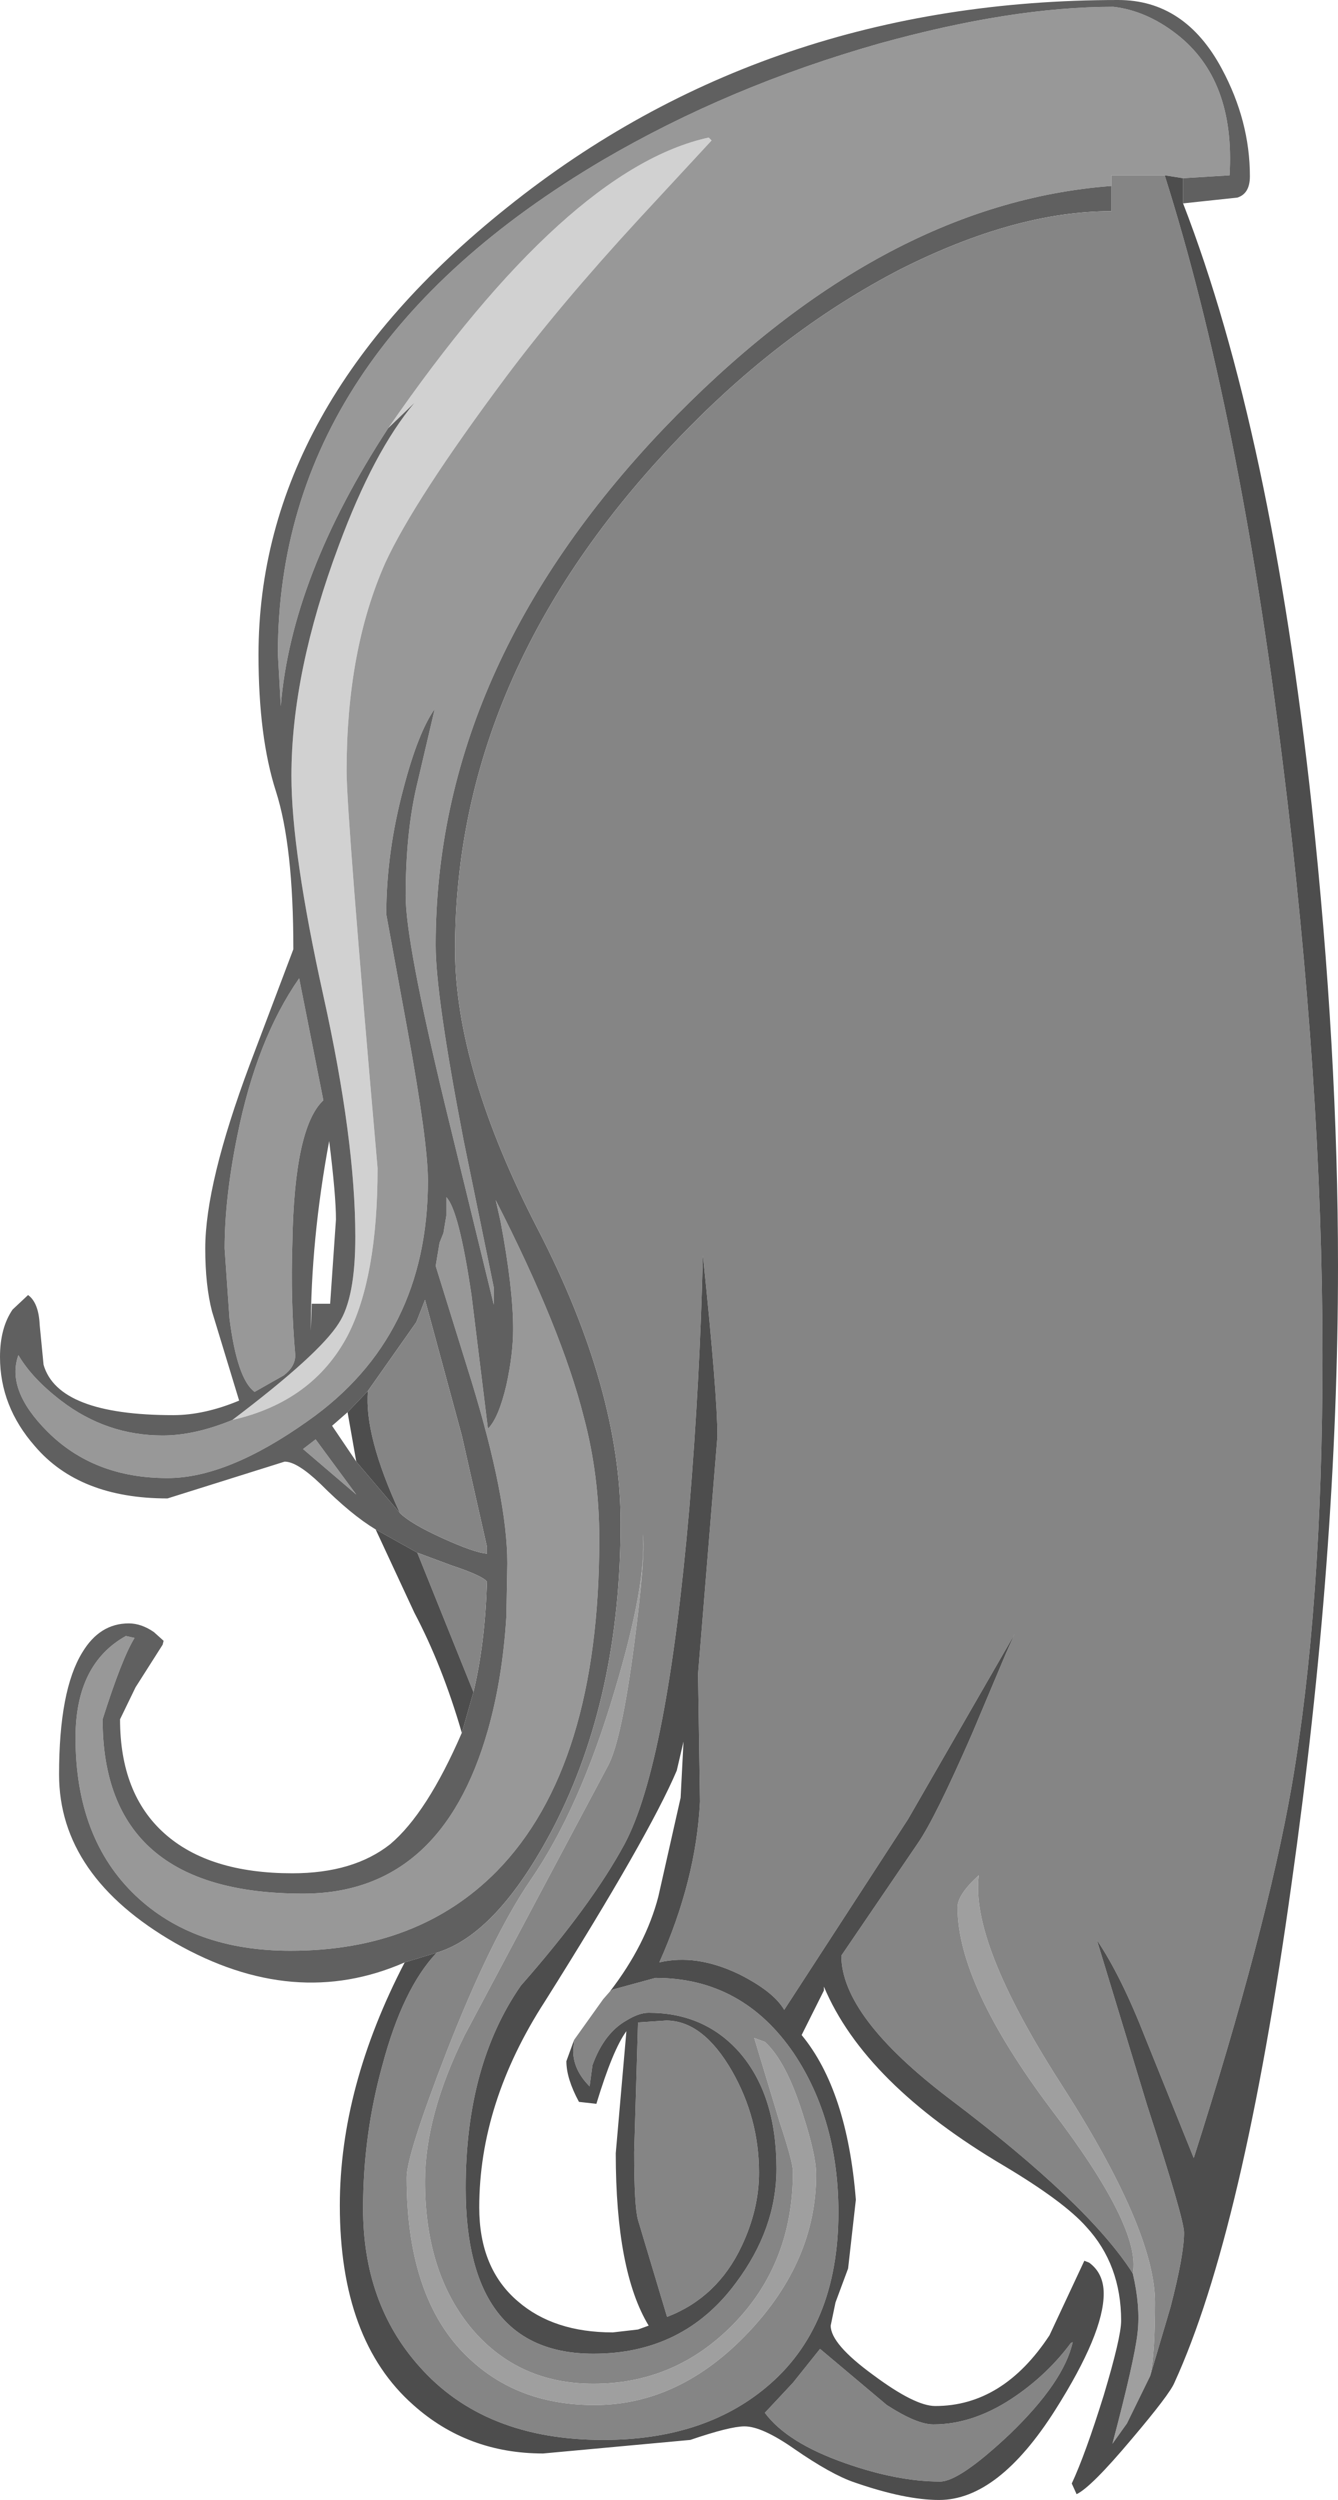 <?xml version="1.0" encoding="UTF-8" standalone="no"?>
<svg xmlns:ffdec="https://www.free-decompiler.com/flash" xmlns:xlink="http://www.w3.org/1999/xlink" ffdec:objectType="shape" height="129.05px" width="69.1px" xmlns="http://www.w3.org/2000/svg">
  <g transform="matrix(1.0, 0.0, 0.0, 1.0, 72.05, 55.6)">
    <path d="M-60.05 17.7 Q-55.55 14.3 -54.55 12.7 -53.7 11.4 -53.7 8.25 -53.7 3.25 -55.35 -4.2 -57.0 -11.65 -57.0 -15.55 -57.0 -20.9 -54.55 -27.45 -52.75 -32.3 -50.65 -34.8 L-52.0 -33.5 Q-42.75 -46.9 -35.45 -48.5 L-35.3 -48.35 -39.05 -44.3 Q-43.15 -39.85 -45.95 -36.1 -50.65 -29.8 -52.15 -26.55 -54.15 -22.05 -54.15 -15.8 -54.15 -13.55 -52.55 4.7 -52.55 10.35 -54.1 13.35 -55.9 16.75 -60.05 17.7" fill="#d1d1d1" fill-rule="evenodd" stroke="none"/>
    <path d="M-52.0 -33.5 Q-57.0 -25.85 -57.55 -19.15 L-57.7 -21.85 Q-57.7 -37.45 -40.9 -47.35 -34.4 -51.15 -26.65 -53.35 -19.8 -55.25 -14.55 -55.25 -12.85 -55.05 -11.3 -53.85 -8.25 -51.5 -8.55 -46.55 L-10.95 -46.4 -11.9 -46.55 -14.65 -46.55 -14.65 -46.0 Q-26.65 -45.1 -37.8 -33.45 -49.55 -21.1 -49.55 -6.8 -49.55 -4.2 -48.1 3.3 L-46.55 10.85 -46.55 11.75 -49.1 1.3 Q-51.1 -7.0 -51.1 -9.35 -51.1 -12.55 -50.55 -14.95 L-49.6 -19.0 Q-50.45 -17.8 -51.2 -14.95 -52.1 -11.6 -52.1 -8.4 L-51.0 -2.4 Q-49.95 3.35 -49.95 5.35 -49.95 13.4 -56.15 17.75 -60.3 20.7 -63.4 20.7 -67.2 20.7 -69.6 18.3 -71.75 16.15 -71.1 14.35 -70.4 15.55 -68.9 16.7 -66.55 18.5 -63.65 18.5 -62.0 18.5 -60.05 17.7 -55.9 16.75 -54.1 13.35 -52.55 10.35 -52.55 4.7 -54.15 -13.55 -54.15 -15.8 -54.15 -22.05 -52.15 -26.55 -50.65 -29.8 -45.95 -36.1 -43.15 -39.85 -39.05 -44.3 L-35.3 -48.35 -35.45 -48.5 Q-42.75 -46.9 -52.0 -33.5 M-41.1 23.85 Q-41.1 35.6 -46.4 41.0 -50.45 45.1 -57.05 45.1 -62.05 45.1 -65.05 42.25 -68.15 39.3 -68.15 34.1 -68.15 30.3 -65.55 28.85 L-65.1 28.95 Q-65.75 30.0 -66.75 33.15 -66.75 42.15 -56.4 42.15 -49.25 42.15 -46.85 33.7 -46.1 31.05 -45.9 27.85 L-45.85 25.1 Q-45.85 21.75 -47.7 15.7 L-49.55 9.75 -49.35 8.55 -49.15 8.05 -49.0 7.15 -49.0 6.2 Q-48.35 6.85 -47.7 11.25 L-46.85 18.15 Q-46.3 17.6 -45.9 15.9 -45.55 14.3 -45.55 13.0 -45.55 10.9 -46.2 7.45 L-46.45 6.35 Q-43.05 13.0 -41.9 17.55 -41.1 20.55 -41.1 23.85 M-56.8 14.35 Q-56.8 14.95 -57.4 15.4 L-58.9 16.25 Q-59.8 15.6 -60.2 12.45 L-60.45 8.85 Q-60.45 6.25 -59.8 3.05 -58.8 -1.95 -56.6 -5.1 L-55.35 1.2 Q-56.85 2.6 -56.95 8.55 -57.05 11.55 -56.8 14.35 M-53.65 21.55 L-56.4 19.2 -55.75 18.7 -53.65 21.55" fill="#989898" fill-rule="evenodd" stroke="none"/>
    <path d="M-10.95 -46.4 L-8.55 -46.55 Q-8.25 -51.5 -11.3 -53.85 -12.85 -55.05 -14.55 -55.25 -19.8 -55.25 -26.65 -53.35 -34.4 -51.15 -40.9 -47.35 -57.7 -37.45 -57.7 -21.85 L-57.55 -19.15 Q-57.0 -25.85 -52.0 -33.5 L-50.65 -34.8 Q-52.75 -32.3 -54.55 -27.45 -57.0 -20.9 -57.0 -15.55 -57.0 -11.65 -55.35 -4.2 -53.7 3.25 -53.7 8.25 -53.7 11.4 -54.55 12.7 -55.55 14.3 -60.05 17.7 -62.0 18.5 -63.65 18.5 -66.55 18.5 -68.9 16.7 -70.4 15.55 -71.1 14.35 -71.75 16.15 -69.6 18.3 -67.2 20.7 -63.4 20.7 -60.3 20.7 -56.15 17.75 -49.95 13.4 -49.95 5.35 -49.95 3.35 -51.0 -2.4 L-52.1 -8.4 Q-52.1 -11.6 -51.2 -14.95 -50.45 -17.8 -49.6 -19.0 L-50.55 -14.95 Q-51.1 -12.55 -51.1 -9.35 -51.1 -7.0 -49.1 1.3 L-46.55 11.75 -46.55 10.85 -48.1 3.3 Q-49.55 -4.2 -49.55 -6.8 -49.55 -21.1 -37.8 -33.45 -26.65 -45.1 -14.65 -46.0 L-14.65 -44.7 Q-19.6 -44.7 -25.55 -41.7 -31.45 -38.65 -36.55 -33.45 -48.55 -21.25 -48.55 -6.6 -48.55 -0.4 -44.25 7.9 -40.0 16.15 -40.0 23.0 -40.0 32.0 -43.45 38.7 -46.35 44.25 -49.5 45.2 L-51.15 45.7 Q-56.85 48.2 -63.0 44.7 -69.0 41.25 -69.0 36.0 -69.0 31.65 -67.8 29.7 -66.9 28.2 -65.4 28.2 -64.75 28.2 -64.1 28.65 L-63.6 29.1 -63.65 29.3 -65.05 31.5 -65.85 33.15 Q-65.85 37.0 -63.55 39.05 -61.25 41.1 -56.95 41.1 -53.8 41.1 -51.9 39.6 -50.0 38.0 -48.2 33.85 L-47.6 31.75 Q-47.0 29.25 -46.9 26.05 -47.1 25.75 -48.75 25.2 L-50.5 24.55 -52.65 23.35 Q-53.9 22.6 -55.5 21.0 -56.7 19.85 -57.35 19.85 L-63.4 21.75 Q-67.95 21.75 -70.25 19.05 -72.05 17.0 -72.05 14.45 -72.05 12.95 -71.4 12.0 L-70.6 11.25 Q-70.05 11.65 -70.0 12.8 L-69.8 14.85 Q-69.05 17.45 -63.1 17.45 -61.5 17.45 -59.7 16.7 L-61.1 12.1 Q-61.45 10.75 -61.45 8.85 -61.45 5.5 -59.15 -0.65 L-56.9 -6.6 Q-56.9 -11.95 -57.8 -14.75 -58.7 -17.55 -58.7 -21.8 -58.7 -34.65 -45.85 -44.9 -32.5 -55.6 -14.3 -55.6 -10.85 -55.6 -8.95 -52.05 -7.5 -49.35 -7.5 -46.5 -7.5 -45.6 -8.15 -45.4 L-10.95 -45.1 -10.95 -46.4 M-56.8 14.35 Q-57.05 11.55 -56.95 8.55 -56.85 2.6 -55.35 1.2 L-56.6 -5.1 Q-58.8 -1.95 -59.8 3.05 -60.45 6.25 -60.45 8.85 L-60.2 12.45 Q-59.8 15.6 -58.9 16.25 L-57.4 15.4 Q-56.8 14.95 -56.8 14.35 M-41.1 23.85 Q-41.1 20.55 -41.9 17.55 -43.05 13.0 -46.45 6.35 L-46.2 7.45 Q-45.55 10.9 -45.55 13.0 -45.55 14.3 -45.9 15.9 -46.3 17.6 -46.85 18.15 L-47.7 11.25 Q-48.35 6.85 -49.0 6.2 L-49.0 7.15 -49.15 8.05 -49.35 8.55 -49.55 9.75 -47.7 15.7 Q-45.85 21.75 -45.85 25.1 L-45.9 27.85 Q-46.1 31.05 -46.85 33.7 -49.25 42.15 -56.4 42.15 -66.75 42.15 -66.75 33.15 -65.75 30.0 -65.1 28.95 L-65.55 28.85 Q-68.15 30.3 -68.15 34.1 -68.15 39.3 -65.05 42.25 -62.05 45.1 -57.05 45.1 -50.45 45.1 -46.4 41.0 -41.1 35.6 -41.1 23.85 M-55.05 3.3 Q-56.0 8.4 -56.0 13.1 L-55.95 11.7 -55.0 11.7 -54.7 7.35 Q-54.7 6.1 -55.05 3.3 M-53.05 16.2 L-54.1 17.3 -54.9 18.0 -53.65 19.85 -51.4 22.5 Q-50.85 23.05 -49.2 23.8 -47.55 24.55 -46.9 24.6 L-46.9 24.25 -48.2 18.5 -50.1 11.5 -50.55 12.65 -53.05 16.2 M-53.65 21.55 L-55.75 18.7 -56.4 19.2 -53.65 21.55" fill="#606060" fill-rule="evenodd" stroke="none"/>
    <path d="M-12.65 67.05 L-13.85 69.5 -14.6 70.55 Q-13.45 66.2 -13.3 64.8 -13.15 63.45 -13.55 61.75 -13.1 59.4 -17.75 53.3 -22.6 46.85 -22.6 42.85 -22.6 42.2 -21.5 41.2 -21.95 44.65 -17.3 51.9 -12.4 59.5 -12.4 63.25 -12.4 65.95 -12.65 67.05 M-38.85 23.6 Q-38.7 24.7 -39.3 29.3 -39.95 34.25 -40.65 35.55 L-48.05 49.45 Q-50.1 53.6 -50.1 57.0 -50.1 61.75 -47.65 64.65 -45.25 67.45 -41.4 67.45 -37.2 67.45 -34.2 64.4 -31.1 61.25 -31.1 56.5 -31.1 56.0 -31.8 53.9 L-33.1 49.6 -32.55 49.8 Q-31.45 50.8 -30.6 53.5 -29.9 55.65 -29.9 56.65 -29.9 61.1 -33.4 64.8 -36.95 68.55 -41.35 68.55 -45.15 68.55 -47.65 66.3 -51.05 63.3 -51.05 56.8 -51.05 55.65 -49.0 50.35 -46.7 44.45 -44.65 41.45 -42.1 37.75 -40.3 31.65 -38.65 26.15 -38.85 23.6" fill="#9f9f9f" fill-rule="evenodd" stroke="none"/>
    <path d="M-50.5 24.55 L-48.75 25.2 Q-47.1 25.75 -46.9 26.05 -47.0 29.25 -47.6 31.75 L-50.5 24.55 M-49.5 45.2 Q-46.35 44.25 -43.45 38.7 -40.0 32.0 -40.0 23.0 -40.0 16.15 -44.25 7.9 -48.55 -0.4 -48.55 -6.6 -48.55 -21.25 -36.55 -33.45 -31.45 -38.65 -25.55 -41.7 -19.6 -44.7 -14.65 -44.7 L-14.65 -46.0 -14.65 -46.55 -11.9 -46.55 Q-8.05 -34.4 -5.8 -16.2 -3.75 0.25 -3.75 14.4 -3.75 27.4 -5.35 36.65 -6.65 44.05 -10.4 55.8 L-12.9 49.6 Q-14.15 46.4 -15.4 44.55 L-12.8 53.1 Q-10.9 58.95 -10.9 59.65 -10.9 60.8 -11.6 63.5 L-12.65 67.05 Q-12.4 65.95 -12.4 63.25 -12.4 59.5 -17.3 51.9 -21.95 44.65 -21.5 41.2 -22.6 42.2 -22.6 42.85 -22.6 46.85 -17.75 53.3 -13.1 59.4 -13.55 61.75 -15.85 58.15 -23.0 52.75 -28.6 48.5 -28.6 45.35 L-24.65 39.55 Q-23.75 38.25 -21.85 33.9 L-20.1 29.75 -19.65 28.75 -25.15 38.3 -31.55 48.15 Q-32.1 47.2 -33.9 46.3 -36.1 45.25 -38.0 45.7 -36.1 41.45 -35.9 37.4 L-36.0 30.8 -35.0 18.55 Q-35.0 16.4 -35.75 9.2 -35.9 15.6 -36.45 22.25 -37.6 35.5 -39.8 39.6 -41.5 42.75 -45.15 46.9 -48.0 51.0 -48.0 57.35 -48.0 65.9 -41.4 65.9 -36.75 65.9 -34.05 62.25 -31.95 59.45 -31.95 56.35 -31.95 52.5 -33.9 50.3 -35.7 48.3 -38.55 48.3 -39.05 48.3 -39.7 48.7 -40.85 49.35 -41.45 51.0 L-41.6 52.1 Q-42.45 51.25 -42.45 50.25 L-42.4 49.7 -40.9 47.6 -40.55 47.2 -40.4 47.1 -38.2 46.5 Q-33.7 46.5 -31.05 50.4 -28.75 53.85 -28.75 58.6 -28.75 64.55 -32.5 67.65 -35.75 70.35 -40.9 70.35 -47.05 70.35 -50.4 66.55 -53.3 63.3 -53.3 58.4 -53.3 54.6 -52.3 51.0 -51.25 47.05 -49.5 45.2 M-39.3 55.5 L-39.1 48.8 -37.65 48.7 Q-35.75 48.7 -34.25 51.3 -32.85 53.75 -32.85 56.55 -32.85 58.45 -33.75 60.35 -35.0 63.0 -37.6 64.0 L-39.1 59.0 Q-39.3 58.3 -39.3 55.5 M-38.85 23.6 Q-38.65 26.15 -40.3 31.65 -42.1 37.75 -44.65 41.45 -46.7 44.45 -49.0 50.35 -51.05 55.65 -51.05 56.8 -51.05 63.3 -47.65 66.3 -45.15 68.55 -41.35 68.55 -36.95 68.55 -33.4 64.8 -29.9 61.1 -29.9 56.65 -29.9 55.65 -30.6 53.5 -31.45 50.8 -32.55 49.8 L-33.1 49.6 -31.8 53.9 Q-31.1 56.0 -31.1 56.5 -31.1 61.25 -34.2 64.4 -37.2 67.45 -41.4 67.45 -45.25 67.45 -47.65 64.65 -50.1 61.75 -50.1 57.0 -50.1 53.6 -48.05 49.45 L-40.65 35.55 Q-39.95 34.25 -39.3 29.3 -38.7 24.7 -38.85 23.6 M-53.05 16.2 L-50.55 12.65 -50.1 11.5 -48.2 18.5 -46.9 24.25 -46.9 24.6 Q-47.55 24.55 -49.2 23.8 -50.85 23.05 -51.4 22.5 -53.25 18.5 -53.05 16.2 M-23.85 69.55 Q-21.7 69.55 -19.55 68.05 -17.9 66.9 -16.75 65.35 L-16.65 65.3 Q-17.1 67.35 -19.9 70.05 -22.5 72.5 -23.5 72.5 -25.7 72.5 -28.4 71.55 -31.4 70.5 -32.55 68.95 L-31.1 67.4 -29.7 65.65 -26.25 68.55 Q-24.7 69.55 -23.85 69.55" fill="#858585" fill-rule="evenodd" stroke="none"/>
    <path d="M-10.95 -46.4 L-10.95 -45.1 Q-6.4 -33.35 -4.3 -13.95 -2.95 -1.35 -2.95 9.75 -2.95 24.65 -5.35 41.65 -7.85 59.65 -11.4 67.4 -11.65 68.0 -13.6 70.3 -15.7 72.8 -16.45 73.15 L-16.7 72.6 Q-16.0 71.1 -15.05 68.05 -14.15 65.05 -14.15 64.2 -14.15 61.3 -15.95 59.35 -17.1 58.05 -20.2 56.2 -27.4 51.95 -29.5 46.95 L-29.5 47.15 -30.65 49.45 Q-28.3 52.3 -27.85 57.95 L-28.25 61.5 -28.9 63.25 -29.15 64.45 Q-29.15 65.4 -26.95 67.0 -24.8 68.6 -23.75 68.6 -20.25 68.6 -17.85 64.95 L-16.05 61.1 -15.8 61.2 Q-15.05 61.75 -15.05 62.8 -15.05 64.85 -17.55 68.8 -20.5 73.45 -23.55 73.45 -25.3 73.45 -27.9 72.55 -29.1 72.15 -31.05 70.8 -32.7 69.65 -33.6 69.65 -34.35 69.65 -36.4 70.35 L-44.0 71.05 Q-47.9 71.05 -50.7 68.55 -54.5 65.2 -54.5 58.25 -54.5 52.15 -51.15 45.7 L-49.5 45.2 Q-51.25 47.05 -52.3 51.0 -53.3 54.6 -53.3 58.4 -53.3 63.3 -50.4 66.55 -47.05 70.35 -40.9 70.35 -35.75 70.35 -32.5 67.65 -28.75 64.55 -28.75 58.6 -28.75 53.85 -31.05 50.4 -33.7 46.5 -38.2 46.5 L-40.4 47.1 -40.55 47.2 Q-38.7 44.8 -38.05 42.3 L-36.9 37.2 -36.75 34.3 -37.1 35.8 Q-38.55 39.2 -43.9 47.7 -47.3 52.95 -47.3 58.35 -47.3 61.5 -45.3 63.2 -43.45 64.8 -40.4 64.8 L-39.1 64.65 -38.55 64.45 Q-40.25 61.65 -40.25 55.55 L-39.7 49.25 Q-40.4 50.2 -41.25 53.0 L-42.15 52.9 Q-42.8 51.7 -42.8 50.8 L-42.4 49.7 -42.45 50.25 Q-42.45 51.25 -41.6 52.1 L-41.45 51.0 Q-40.85 49.35 -39.7 48.7 -39.05 48.3 -38.55 48.3 -35.7 48.3 -33.9 50.3 -31.95 52.5 -31.95 56.35 -31.95 59.45 -34.05 62.25 -36.75 65.9 -41.4 65.9 -48.0 65.9 -48.0 57.35 -48.0 51.0 -45.15 46.9 -41.5 42.75 -39.8 39.6 -37.6 35.5 -36.45 22.25 -35.9 15.6 -35.75 9.2 -35.0 16.4 -35.0 18.55 L-36.0 30.8 -35.9 37.4 Q-36.1 41.45 -38.0 45.7 -36.1 45.25 -33.9 46.3 -32.1 47.2 -31.55 48.15 L-25.15 38.3 -19.65 28.75 -20.1 29.75 -21.85 33.9 Q-23.75 38.25 -24.65 39.55 L-28.6 45.35 Q-28.6 48.5 -23.0 52.75 -15.85 58.15 -13.55 61.75 -13.15 63.45 -13.3 64.8 -13.45 66.2 -14.6 70.55 L-13.85 69.5 -12.65 67.05 -11.6 63.5 Q-10.9 60.8 -10.9 59.65 -10.9 58.95 -12.8 53.1 L-15.4 44.55 Q-14.15 46.4 -12.9 49.6 L-10.4 55.8 Q-6.65 44.05 -5.35 36.65 -3.75 27.4 -3.75 14.4 -3.75 0.25 -5.8 -16.2 -8.05 -34.4 -11.9 -46.55 L-10.95 -46.4 M-52.65 23.35 L-50.5 24.55 -47.6 31.75 -48.2 33.85 Q-49.2 30.4 -50.65 27.65 L-52.65 23.35 M-39.3 55.5 Q-39.3 58.3 -39.1 59.0 L-37.6 64.0 Q-35.0 63.0 -33.75 60.35 -32.85 58.45 -32.85 56.55 -32.85 53.75 -34.25 51.3 -35.75 48.7 -37.65 48.7 L-39.1 48.8 -39.3 55.5 M-54.1 17.3 L-53.05 16.2 Q-53.25 18.5 -51.4 22.5 L-53.65 19.85 -54.1 17.3 M-23.85 69.55 Q-24.7 69.55 -26.25 68.55 L-29.7 65.65 -31.1 67.4 -32.55 68.95 Q-31.4 70.5 -28.4 71.55 -25.7 72.5 -23.5 72.5 -22.5 72.5 -19.9 70.05 -17.1 67.35 -16.65 65.3 L-16.75 65.35 Q-17.9 66.9 -19.55 68.05 -21.7 69.55 -23.85 69.55" fill="#4d4d4d" fill-rule="evenodd" stroke="none"/>
  </g>
</svg>
